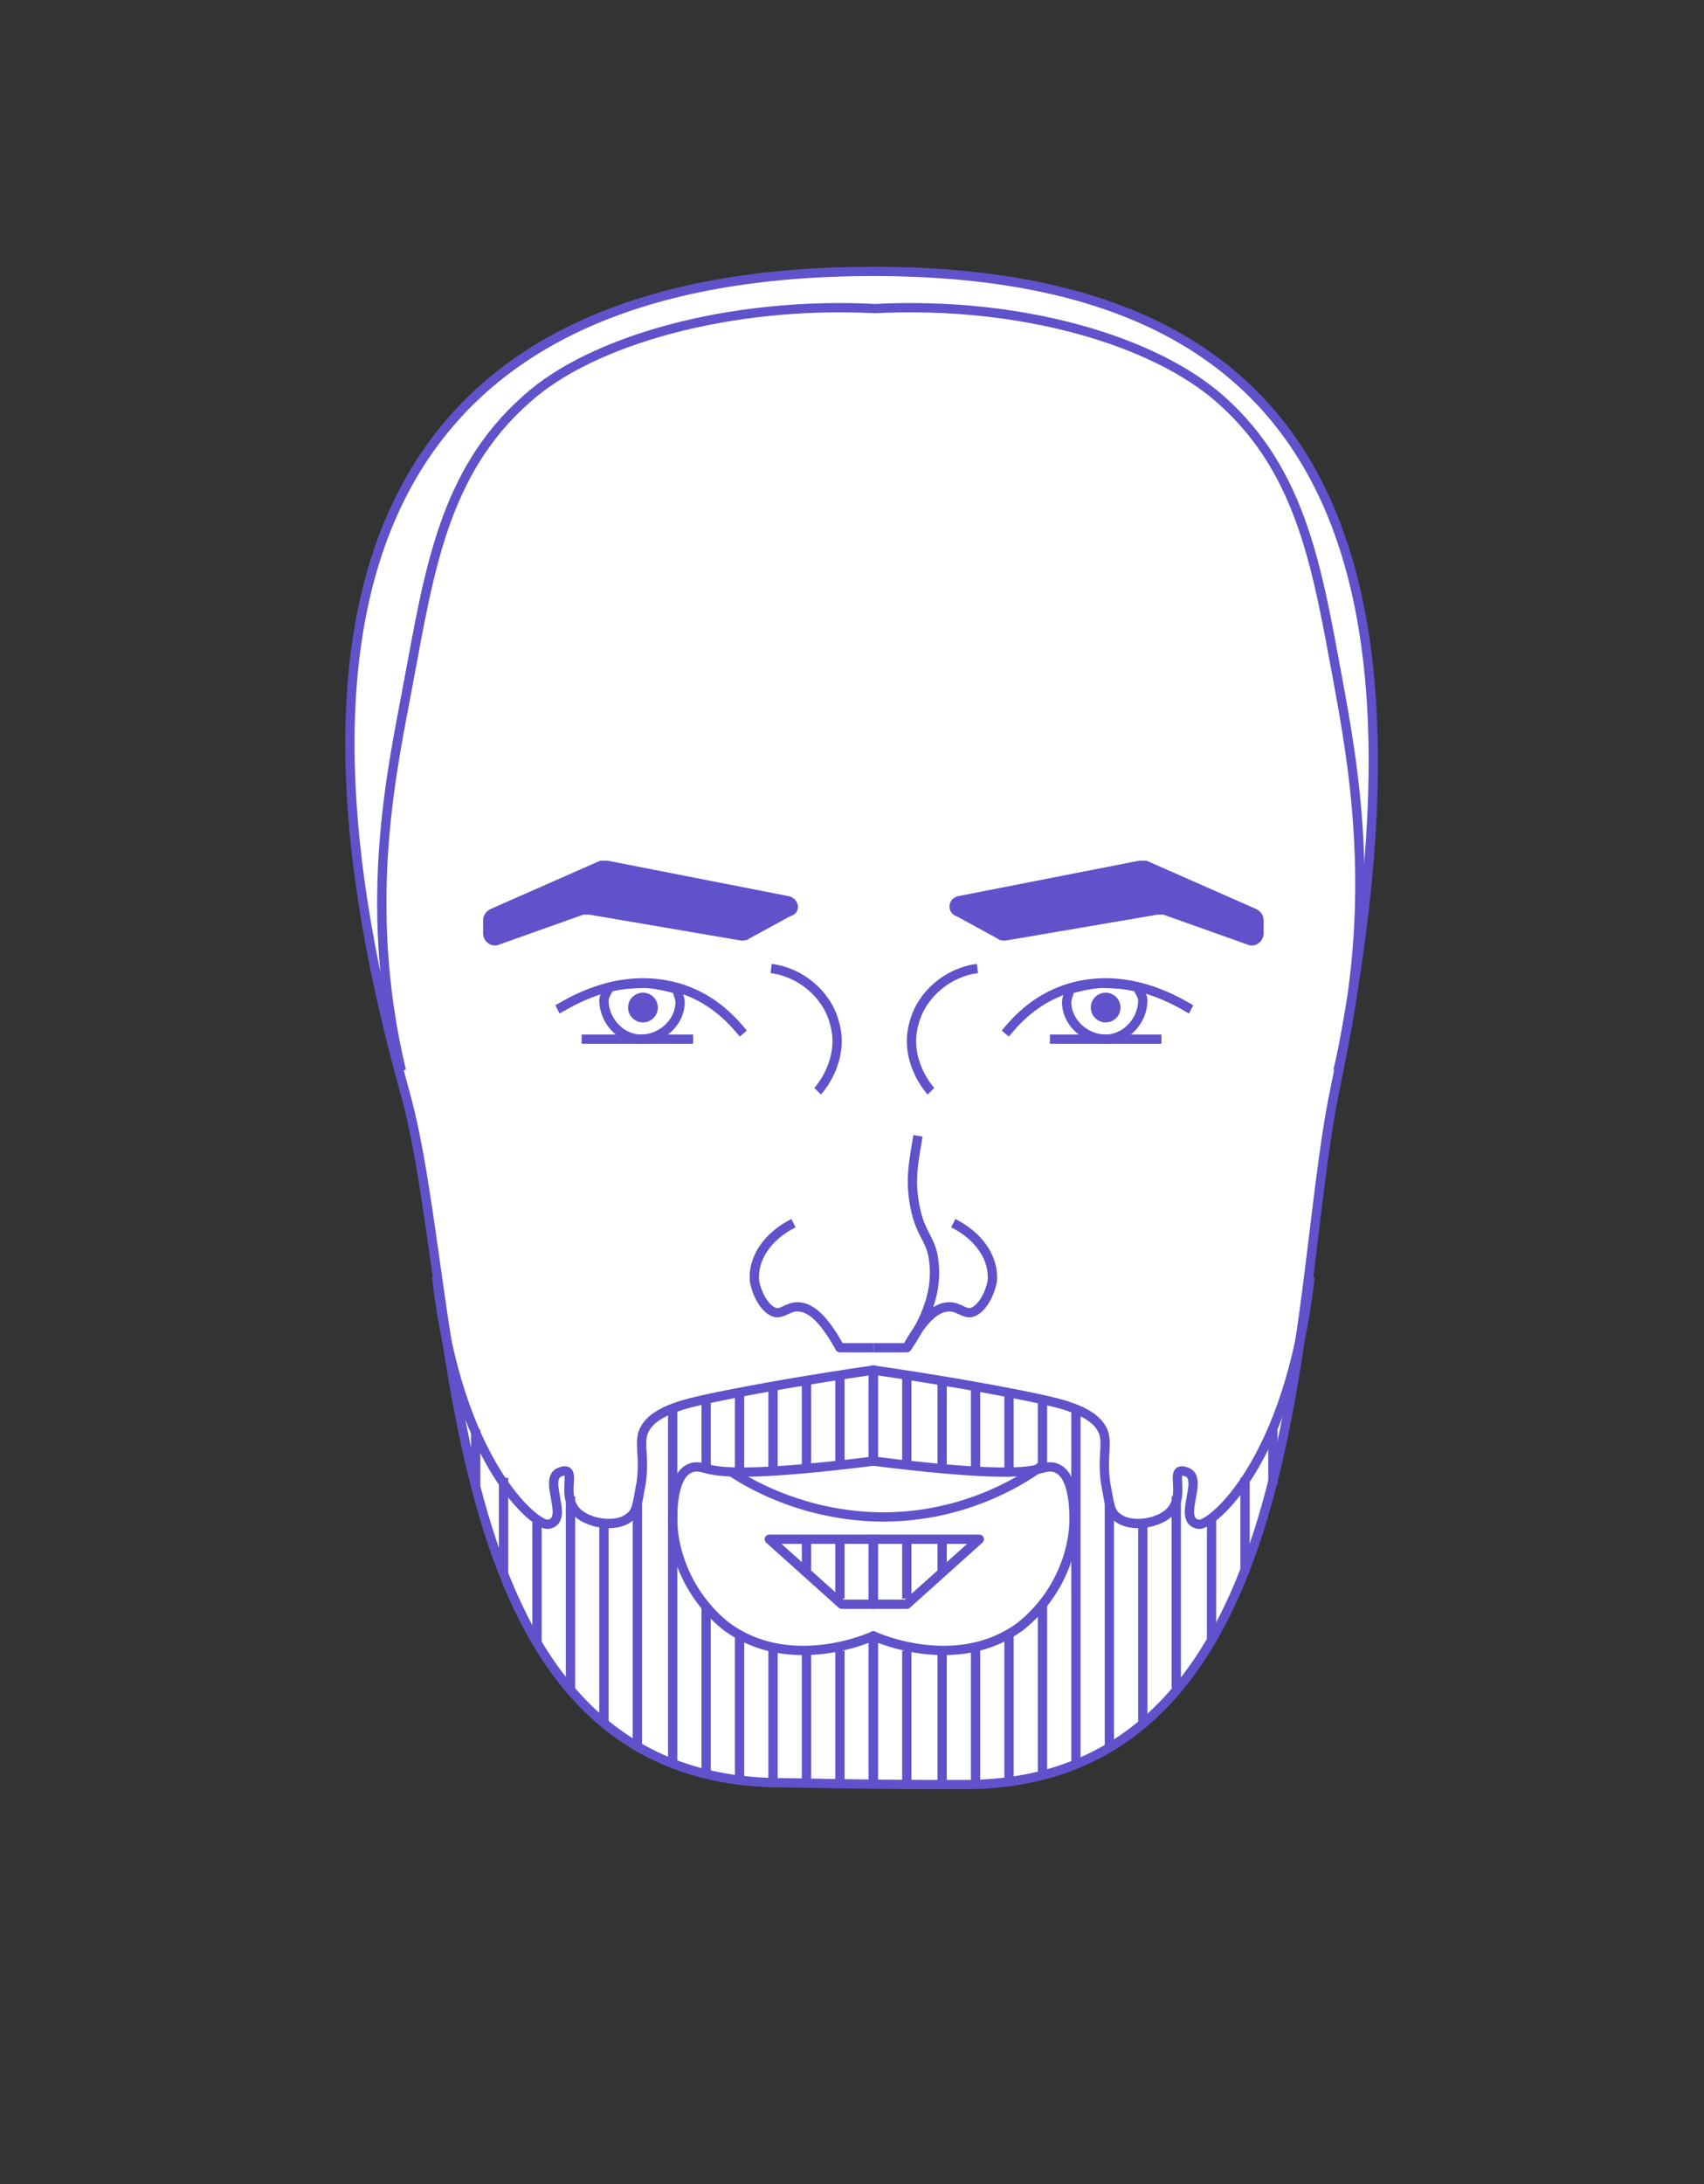 <svg xmlns="http://www.w3.org/2000/svg" viewBox="-251 362.4 91.7 117.5"><rect x="-251" y="362.4" width="91.7" height="117.5" fill="#333333" stroke="none"/><path fill="#FFF" stroke="#5F52CA" stroke-width=".5" stroke-linejoin="round" stroke-miterlimit="10" d="M-199.1 458.4c18.6 0 17.6-25.9 19.9-37.2 6-29.1-.4-44.2-24.8-44.2-24.5 0-33.4 14.8-25.2 44.2 3.1 11.1 1.4 37.1 20.3 37.1 5 .1 7.1.1 9.8.1z"/><path fill="none" stroke="#5F52CA" stroke-width=".5" stroke-miterlimit="10" d="M-202.2 451.2v7.2M-202.2 445v3.4M-202.2 436.3v5M-189.5 444.3v10.8M-185.8 444.1v6.6M-187.7 442.9v10.3M-198.5 450.9v7.5M-198.5 436.9v4.7M-196.7 450.3v7.9M-196.7 437.3v4.3M-194.9 448.8v9.1M-194.9 437.6v3.8M-193.1 438.1v19.2M-191.3 443.2v13.2M-200.3 451.2v7.2M-200.3 445.2v1.8M-200.3 436.6v4.8M-182.5 439.3v3M-184 441.9v5.1"/><path fill="#5F52CA" d="M-199.4 410.6l9.7-1.9h.4l5.9 2.6c.2.1.4.3.4.6v.7c0 .5-.5.8-.9.6l-4.5-1.6h-.3l-8.2 1.4c-.1 0-.3 0-.4-.1l-2.2-1.2c-.6-.2-.5-1 .1-1.1z"/><path fill="none" stroke="#5F52CA" stroke-width=".5" stroke-linejoin="round" stroke-miterlimit="10" d="M-196.9 418c.5-.6 1.5-1.8 3.3-2.4 3.4-1.1 6.3.9 6.7 1.1"/><circle fill="#5F52CA" cx="-191.5" cy="416.6" r=".8"/><path fill="none" stroke="#5F52CA" stroke-width=".5" stroke-linejoin="round" stroke-miterlimit="10" d="M-189.8 415.5c.1.2.3.5.3.7 0 1.1-.9 2.1-2 2.1s-2.1-.9-2.1-2c0-.2.2-.7.2-.7s1.1-.3 1.7-.3c.8 0 1.4.1 1.4.1l.5.1zM-204 434.9h1.8c1-1.8 1.7-2.2 2.3-2.2.5 0 .8.4 1.2.3.6-.2 1-1.1 1.1-1.7.1-1.2-.7-2.4-2.1-3.1M-204 458.4v-8c.2.1 4.5 2 7.9-.5 1.9-1.5 2.9-3.8 2.9-5.8 0-.4 0-2.3-.9-2.7-.4-.2-.8 0-.9 0-1 .3-3.4.3-9-.4v-4.9c3.4.5 6.3 1 8.7 1.5 1.4.3 3.3.7 3.7 1.9.2.7-.1 1.3.1 2.7.2 1 .2 1.5.6 1.8.8.7 2.7.3 3.1-.6.5-.9-.3-2.2.7-1.8.9.4-.6 2.6.6 2.8.7.1 4.9-3.4 6-13.3"/><path fill="none" stroke="#5F52CA" stroke-width=".5" stroke-linejoin="round" stroke-miterlimit="10" d="M-204 448.7h1.8l3.9-3.5h-5.7v3.5zM-195 441.3c-1.1.8-4.3 2.8-8.8 2.7-3.8-.1-6.6-1.6-7.8-2.4M-179 420c2.2-9.2.8-16.6 0-21-1.1-5.9-1.9-11.2-6.3-15.1-3.6-3.2-10.8-5.3-18.6-4.9-7.8-.4-15.3 1.7-18.8 4.9-4.4 3.9-5.2 9.2-6.3 15.1-.8 4.4-2.6 11.8-.4 21"/><path fill="none" stroke="#5F52CA" stroke-width=".5" stroke-miterlimit="10" d="M-205.8 451.2v7.2M-205.8 445v3.4M-205.8 436.3v5M-218.5 444.3v10.8M-222.1 444.1v6.6M-220.3 442.9v10.3M-209.4 450.9v7.5M-209.4 436.9v4.7M-211.2 450.3v7.9M-211.2 437.3v4.3M-213 448.8v9.1M-213 437.6v3.8M-214.8 438.1v19.2M-216.7 443.2v13.2M-207.6 451.2v7.2M-207.6 445.2v1.8M-207.6 436.6v4.8M-225.4 439.3v3M-223.9 441.9v5.1"/><path fill="#5F52CA" d="M-208.6 410.6l-9.7-1.9h-.4l-5.9 2.6c-.2.1-.4.3-.4.6v.7c0 .5.5.8.9.6l4.5-1.6h.3l8.2 1.4c.1 0 .3 0 .4-.1l2.2-1.2c.7-.2.5-1-.1-1.1z"/><path fill="none" stroke="#5F52CA" stroke-width=".5" stroke-linejoin="round" stroke-miterlimit="10" d="M-211 418c-.5-.6-1.5-1.8-3.3-2.4-3.4-1.1-6.3.9-6.7 1.1"/><circle fill="#5F52CA" cx="-216.4" cy="416.6" r=".8"/><path fill="none" stroke="#5F52CA" stroke-width=".5" stroke-linejoin="round" stroke-miterlimit="10" d="M-218.2 415.5c-.1.2-.3.5-.3.7 0 1.1.9 2.1 2 2.1s2.1-.9 2.1-2c0-.2-.2-.7-.2-.7s-1.1-.3-1.7-.3c-.8 0-1.4.1-1.4.1l-.5.1zM-204 434.9h-1.8c-1-1.8-1.7-2.2-2.3-2.2-.5 0-.8.4-1.2.3-.6-.2-1-1.1-1.1-1.7-.1-1.2.7-2.4 2.1-3.1M-204 458.4v-8c-.2.1-4.5 2-7.9-.5-1.9-1.5-2.9-3.8-2.9-5.8 0-.4 0-2.3.9-2.7.4-.2.8 0 .9 0 1 .3 3.4.3 9-.4v-4.9c-3.4.5-6.3 1-8.7 1.5-1.4.3-3.3.7-3.7 1.9-.2.7.1 1.3-.1 2.7-.2 1-.2 1.5-.6 1.8-.8.7-2.7.3-3.1-.6-.5-.9.3-2.2-.7-1.8-.9.4.6 2.6-.6 2.8-.7.1-4.9-3.4-6-13.3"/><path fill="none" stroke="#5F52CA" stroke-width=".5" stroke-linejoin="round" stroke-miterlimit="10" d="M-204 448.7h-1.7l-3.9-3.5h5.6v3.5zM-198.4 414.5c-1.6.2-3 1.4-3.4 2.9-.6 2 .8 3.6.9 3.7M-209.5 414.5c1.6.2 3 1.4 3.4 2.9.6 2-.8 3.6-.9 3.7M-202.2 434.9c1.6-2.3 1.6-3.9 1.4-5-.2-.9-.6-1.1-.9-2.3-.4-1.7-.1-2.8.1-4.1M-194.5 418.3h6M-219.7 418.3h6"/></svg>